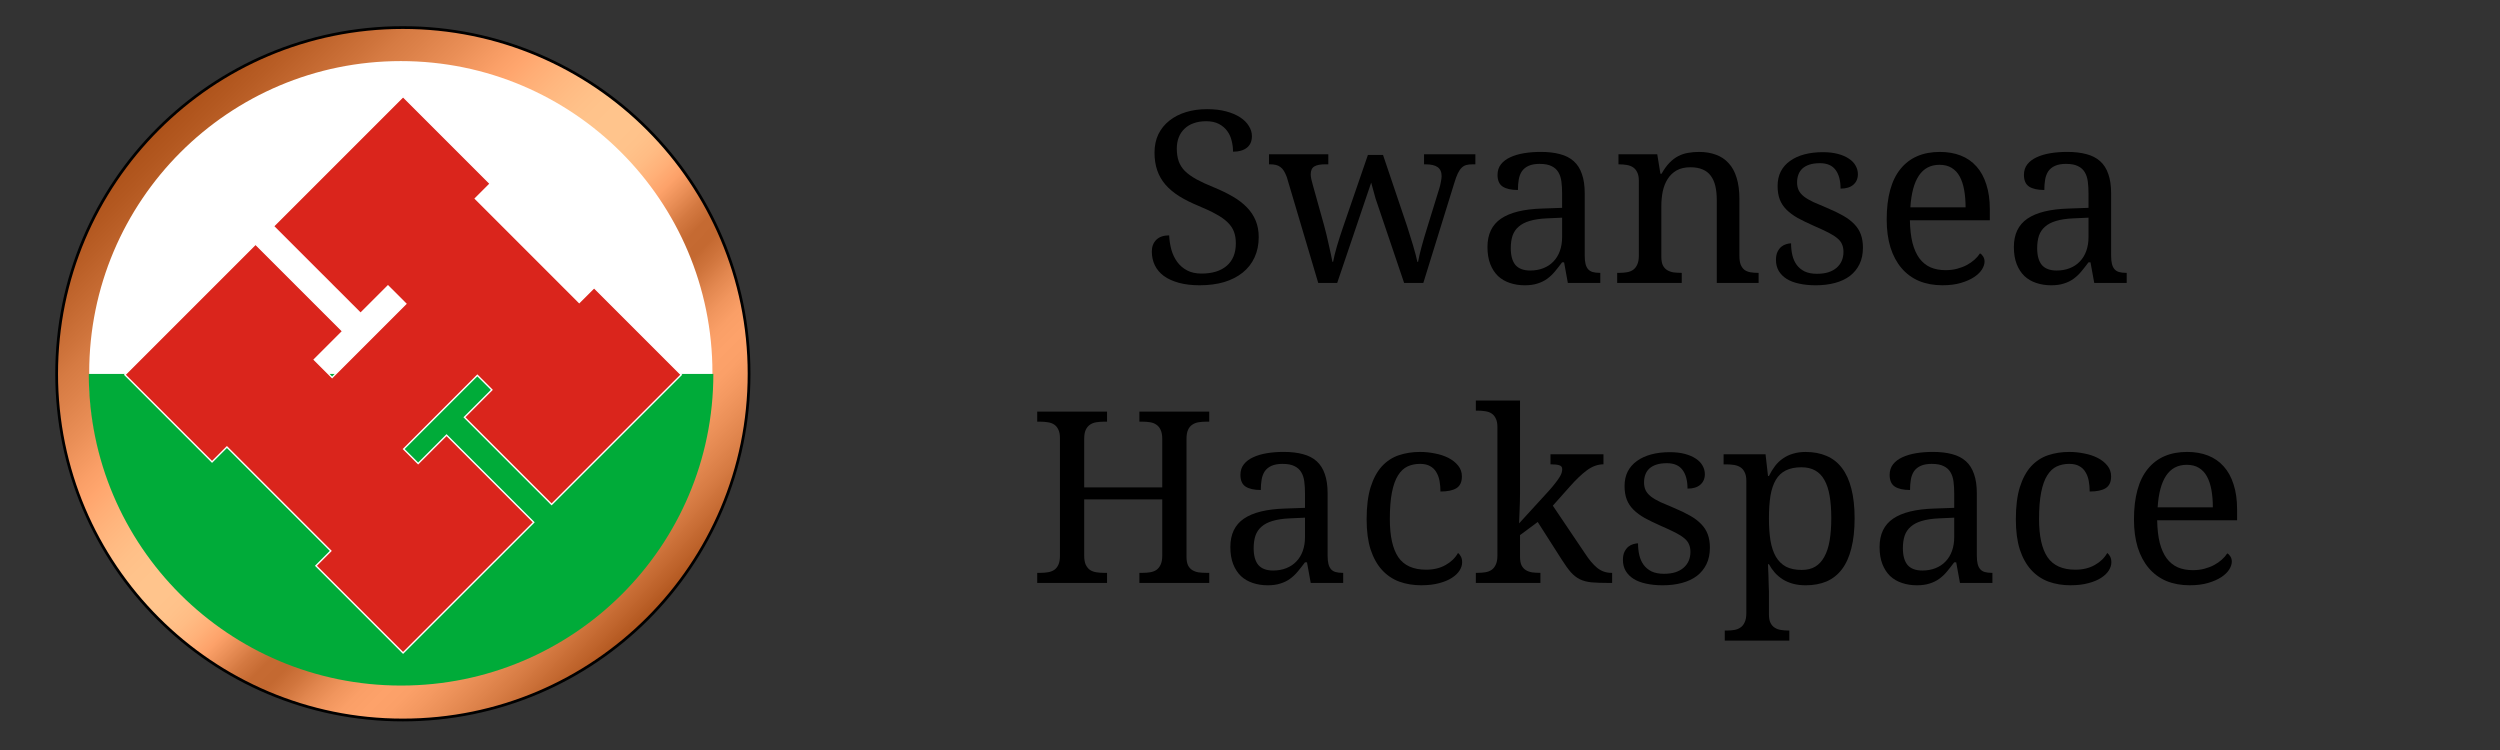 <?xml version="1.0" encoding="UTF-8" standalone="no"?>
<!--
  
  Copyright Tom Lloyd 2013
  
  This work is licensed under a Creative Commons Attribution-ShareAlike 3.0 Unported License.
  http://creativecommons.org/licenses/by-sa/3.0/deed.en_GB

-->

<svg
   xmlns:osb="http://www.openswatchbook.org/uri/2009/osb"
   xmlns:dc="http://purl.org/dc/elements/1.1/"
   xmlns:cc="http://creativecommons.org/ns#"
   xmlns:rdf="http://www.w3.org/1999/02/22-rdf-syntax-ns#"
   xmlns:svg="http://www.w3.org/2000/svg"
   xmlns="http://www.w3.org/2000/svg"
   xmlns:xlink="http://www.w3.org/1999/xlink"
   xmlns:sodipodi="http://sodipodi.sourceforge.net/DTD/sodipodi-0.dtd"
   xmlns:inkscape="http://www.inkscape.org/namespaces/inkscape"
   version="1.1"
   width="250"
   height="75"
   id="svg2"
   inkscape:version="0.48.4 r9939"
   sodipodi:docname="hackspace.svg"
   inkscape:export-filename="/home/justin/Desktop/Artwork/Hackspace/oldh-ddraig-tweak-big.png"
   inkscape:export-xdpi="139.73"
   inkscape:export-ydpi="139.73">
  <rect width="100%" height="100%" fill="#333333" stroke="none"/>
  <defs
     id="defs8">
    <linearGradient
       id="linearGradient5320"
       osb:paint="solid">
      <stop
         style="stop-color:#da251c;stop-opacity:1;"
         offset="0"
         id="stop5322" />
    </linearGradient>
    <linearGradient
       id="linearGradient3878">
      <stop
         style="stop-color:#b87333;stop-opacity:1;"
         offset="0"
         id="stop3880" />
      <stop
         id="stop5943"
         offset="0.5"
         style="stop-color:#c94c27;stop-opacity:0.498;" />
      <stop
         style="stop-color:#da251c;stop-opacity:0;"
         offset="1"
         id="stop3882" />
    </linearGradient>
    <linearGradient
       inkscape:collect="always"
       xlink:href="#linearGradient7825"
       id="linearGradient8399"
       x1="89.183"
       y1="617.594"
       x2="704.548"
       y2="617.594"
       gradientUnits="userSpaceOnUse" />
    <linearGradient
       id="linearGradient7825">
      <stop
         stop-color="#a49934"
         offset="0"
         id="stop7827" />
      <stop
         stop-color="#8c8125"
         offset="0.04"
         id="stop7829" />
      <stop
         stop-color="#7f751f"
         offset="0.08"
         id="stop7831" />
      <stop
         stop-color="#9e9131"
         offset="0.12"
         id="stop7833" />
      <stop
         stop-color="#b6a744"
         offset="0.16"
         id="stop7835" />
      <stop
         stop-color="#cbbb59"
         offset="0.2"
         id="stop7837" />
      <stop
         stop-color="#d9ca6c"
         offset="0.24"
         id="stop7839" />
      <stop
         stop-color="#dfcf75"
         offset="0.28"
         id="stop7841" />
      <stop
         stop-color="#d7c869"
         offset="0.32"
         id="stop7843" />
      <stop
         stop-color="#cebe5a"
         offset="0.36"
         id="stop7845" />
      <stop
         stop-color="#c4b550"
         offset="0.4"
         id="stop7847" />
      <stop
         stop-color="#bfb04a"
         offset="0.44"
         id="stop7849" />
      <stop
         stop-color="#c2b34d"
         offset="0.48"
         id="stop7851" />
      <stop
         stop-color="#ddce71"
         offset="0.52"
         id="stop7853" />
      <stop
         stop-color="#eddf90"
         offset="0.56"
         id="stop7855" />
      <stop
         stop-color="#f7edb2"
         offset="0.6"
         id="stop7857" />
      <stop
         stop-color="#fdf7cf"
         offset="0.64"
         id="stop7859" />
      <stop
         stop-color="#fefbde"
         offset="0.68"
         id="stop7861" />
      <stop
         stop-color="#fbf3c3"
         offset="0.72"
         id="stop7863" />
      <stop
         stop-color="#f1e59e"
         offset="0.76"
         id="stop7865" />
      <stop
         stop-color="#e1d179"
         offset="0.8"
         id="stop7867" />
      <stop
         stop-color="#d3c363"
         offset="0.84"
         id="stop7869" />
      <stop
         stop-color="#d3c464"
         offset="0.88"
         id="stop7871" />
      <stop
         stop-color="#d5c566"
         offset="0.92"
         id="stop7873" />
      <stop
         stop-color="#c8b856"
         offset="0.96"
         id="stop7875" />
      <stop
         stop-color="#b4a442"
         offset="1"
         id="stop7877" />
    </linearGradient>
    <linearGradient
       inkscape:collect="always"
       xlink:href="#linearGradient3140"
       id="linearGradient8507"
       x1="179.314"
       y1="348.386"
       x2="-43.173"
       y2="128.18"
       gradientUnits="userSpaceOnUse" />
    <linearGradient
       id="linearGradient15025">
      <stop
         id="stop15027"
         offset="0"
         stop-color="#7d5c3e" />
      <stop
         id="stop15029"
         offset="0.02"
         stop-color="#8a6848" />
      <stop
         id="stop15031"
         offset="0.04"
         stop-color="#977555" />
      <stop
         id="stop15033"
         offset="0.06"
         stop-color="#a58363" />
      <stop
         id="stop15035"
         offset="0.08"
         stop-color="#b29071" />
      <stop
         id="stop15037"
         offset="0.1"
         stop-color="#bd9d80" />
      <stop
         id="stop15039"
         offset="0.12"
         stop-color="#c6a98c" />
      <stop
         id="stop15041"
         offset="0.14"
         stop-color="#cfb39a" />
      <stop
         id="stop15043"
         offset="0.16"
         stop-color="#d6bca4" />
      <stop
         id="stop15045"
         offset="0.18"
         stop-color="#dbc3ad" />
      <stop
         id="stop15047"
         offset="0.2"
         stop-color="#dcc6b1" />
      <stop
         id="stop15049"
         offset="0.22"
         stop-color="#dac2ac" />
      <stop
         id="stop15051"
         offset="0.24"
         stop-color="#d3b9a0" />
      <stop
         id="stop15053"
         offset="0.26"
         stop-color="#c7aa8d" />
      <stop
         id="stop15055"
         offset="0.28"
         stop-color="#b9987b" />
      <stop
         id="stop15057"
         offset="0.3"
         stop-color="#ad8b6b" />
      <stop
         id="stop15059"
         offset="0.32"
         stop-color="#ae8c6c" />
      <stop
         id="stop15061"
         offset="0.34"
         stop-color="#bb9b7d" />
      <stop
         id="stop15063"
         offset="0.36"
         stop-color="#cdb197" />
      <stop
         id="stop15065"
         offset="0.38"
         stop-color="#dcc6b0" />
      <stop
         id="stop15067"
         offset="0.4"
         stop-color="#e8d6c6" />
      <stop
         id="stop15069"
         offset="0.42"
         stop-color="#efe1d5" />
      <stop
         id="stop15071"
         offset="0.44"
         stop-color="#f2e8de" />
      <stop
         id="stop15073"
         offset="0.46"
         stop-color="#f3eae2" />
      <stop
         id="stop15075"
         offset="0.48"
         stop-color="#f3eae2" />
      <stop
         id="stop15077"
         offset="0.5"
         stop-color="#f3e9e0" />
      <stop
         id="stop15079"
         offset="0.52"
         stop-color="#f1e6da" />
      <stop
         id="stop15081"
         offset="0.54"
         stop-color="#eee0d3" />
      <stop
         id="stop15083"
         offset="0.56"
         stop-color="#eadacb" />
      <stop
         id="stop15085"
         offset="0.58"
         stop-color="#e6d3c1" />
      <stop
         id="stop15087"
         offset="0.6"
         stop-color="#e0cab7" />
      <stop
         id="stop15089"
         offset="0.62"
         stop-color="#dac3ac" />
      <stop
         id="stop15091"
         offset="0.64"
         stop-color="#d4baa2" />
      <stop
         id="stop15093"
         offset="0.66"
         stop-color="#ceb298" />
      <stop
         id="stop15095"
         offset="0.68"
         stop-color="#c8aa8f" />
      <stop
         id="stop15097"
         offset="0.7"
         stop-color="#c3a487" />
      <stop
         id="stop15099"
         offset="0.72"
         stop-color="#bd9d7f" />
      <stop
         id="stop15101"
         offset="0.74"
         stop-color="#b69577" />
      <stop
         id="stop15103"
         offset="0.76"
         stop-color="#b08e6f" />
      <stop
         id="stop15105"
         offset="0.78"
         stop-color="#a98767" />
      <stop
         id="stop15107"
         offset="0.8"
         stop-color="#a28060" />
      <stop
         id="stop15109"
         offset="0.82"
         stop-color="#9c7a5a" />
      <stop
         id="stop15111"
         offset="0.84"
         stop-color="#977555" />
      <stop
         id="stop15113"
         offset="0.86"
         stop-color="#916f4f" />
      <stop
         id="stop15115"
         offset="0.88"
         stop-color="#8b6949" />
      <stop
         id="stop15117"
         offset="0.9"
         stop-color="#846344" />
      <stop
         id="stop15119"
         offset="0.92"
         stop-color="#7d5c3e" />
      <stop
         id="stop15121"
         offset="0.94"
         stop-color="#765639" />
      <stop
         id="stop15123"
         offset="0.96"
         stop-color="#6f5034" />
      <stop
         id="stop15125"
         offset="0.98"
         stop-color="#684b2f" />
      <stop
         id="stop15127"
         offset="1"
         stop-color="#64472c" />
    </linearGradient>
    <linearGradient
       id="linearGradient3140">
      <stop
         id="stop3142"
         offset="0"
         stop-color="#953a02" />
      <stop
         id="stop3144"
         offset="0.02"
         stop-color="#a1460e" />
      <stop
         id="stop3146"
         offset="0.04"
         stop-color="#ae531b" />
      <stop
         id="stop3148"
         offset="0.06"
         stop-color="#bc6129" />
      <stop
         id="stop3150"
         offset="0.08"
         stop-color="#c96e36" />
      <stop
         id="stop3152"
         offset="0.1"
         stop-color="#d67b43" />
      <stop
         id="stop3154"
         offset="0.12"
         stop-color="#e1864e" />
      <stop
         id="stop3156"
         offset="0.14"
         stop-color="#eb9058" />
      <stop
         id="stop3158"
         offset="0.16"
         stop-color="#f49961" />
      <stop
         id="stop3160"
         offset="0.18"
         stop-color="#fba068" />
      <stop
         id="stop3162"
         offset="0.2"
         stop-color="#fda26a" />
      <stop
         id="stop3164"
         offset="0.22"
         stop-color="#fa9f67" />
      <stop
         id="stop3166"
         offset="0.24"
         stop-color="#f0955d" />
      <stop
         id="stop3168"
         offset="0.26"
         stop-color="#e2874f" />
      <stop
         id="stop3170"
         offset="0.28"
         stop-color="#d1763e" />
      <stop
         id="stop3172"
         offset="0.3"
         stop-color="#c46931" />
      <stop
         id="stop3174"
         offset="0.32"
         stop-color="#c56a32" />
      <stop
         id="stop3176"
         offset="0.34"
         stop-color="#d47941" />
      <stop
         id="stop3178"
         offset="0.36"
         stop-color="#e98e56" />
      <stop
         id="stop3180"
         offset="0.38"
         stop-color="#fda26a" />
      <stop
         id="stop3182"
         offset="0.4"
         stop-color="#ffb179" />
      <stop
         id="stop3184"
         offset="0.42"
         stop-color="#ffbc84" />
      <stop
         id="stop3186"
         offset="0.44"
         stop-color="#ffc28a" />
      <stop
         id="stop3188"
         offset="0.46"
         stop-color="#ffc48c" />
      <stop
         id="stop3190"
         offset="0.48"
         stop-color="#ffc48c" />
      <stop
         id="stop3192"
         offset="0.5"
         stop-color="#ffc38b" />
      <stop
         id="stop3194"
         offset="0.52"
         stop-color="#ffc088" />
      <stop
         id="stop3196"
         offset="0.54"
         stop-color="#ffbb83" />
      <stop
         id="stop3198"
         offset="0.56"
         stop-color="#ffb57d" />
      <stop
         id="stop3200"
         offset="0.58"
         stop-color="#ffae76" />
      <stop
         id="stop3202"
         offset="0.6"
         stop-color="#ffa66e" />
      <stop
         id="stop3204"
         offset="0.62"
         stop-color="#fa9f67" />
      <stop
         id="stop3206"
         offset="0.64"
         stop-color="#f2975f" />
      <stop
         id="stop3208"
         offset="0.66"
         stop-color="#ea8f57" />
      <stop
         id="stop3210"
         offset="0.68"
         stop-color="#e38850" />
      <stop
         id="stop3212"
         offset="0.7"
         stop-color="#dc8149" />
      <stop
         id="stop3214"
         offset="0.72"
         stop-color="#d67b43" />
      <stop
         id="stop3216"
         offset="0.74"
         stop-color="#ce733b" />
      <stop
         id="stop3218"
         offset="0.76"
         stop-color="#c76c34" />
      <stop
         id="stop3220"
         offset="0.78"
         stop-color="#c0652d" />
      <stop
         id="stop3222"
         offset="0.8"
         stop-color="#b95e26" />
      <stop
         id="stop3224"
         offset="0.82"
         stop-color="#b35820" />
      <stop
         id="stop3226"
         offset="0.84"
         stop-color="#ae531b" />
      <stop
         id="stop3228"
         offset="0.86"
         stop-color="#a84d15" />
      <stop
         id="stop3230"
         offset="0.88"
         stop-color="#a2470f" />
      <stop
         id="stop3232"
         offset="0.9"
         stop-color="#9c4109" />
      <stop
         id="stop3234"
         offset="0.92"
         stop-color="#953a02" />
      <stop
         id="stop3236"
         offset="0.94"
         stop-color="#8f3400" />
      <stop
         id="stop3238"
         offset="0.96"
         stop-color="#892e00" />
      <stop
         id="stop3240"
         offset="0.98"
         stop-color="#832800" />
      <stop
         id="stop3242"
         offset="1"
         stop-color="#7f2400" />
    </linearGradient>
    <linearGradient
       inkscape:collect="always"
       xlink:href="#linearGradient3140"
       id="linearGradient3136"
       gradientUnits="userSpaceOnUse"
       x1="179.314"
       y1="348.386"
       x2="-43.173"
       y2="128.18" />
  </defs>
  <sodipodi:namedview
     pagecolor="#ffffff"
     bordercolor="#666666"
     borderopacity="1"
     objecttolerance="10"
     gridtolerance="10"
     guidetolerance="10"
     inkscape:pageopacity="0"
     inkscape:pageshadow="2"
     inkscape:window-width="1855"
     inkscape:window-height="1176"
     id="namedview6"
     showgrid="false"
     inkscape:zoom="3.1466665"
     inkscape:cx="234.48093"
     inkscape:cy="-14.803429"
     inkscape:window-x="65"
     inkscape:window-y="24"
     inkscape:window-maximized="1"
     inkscape:current-layer="svg2"
     fit-margin-top="10"
     fit-margin-left="10"
     fit-margin-right="10"
     fit-margin-bottom="10" />
  <g
     id="g3128"
     transform="matrix(1.069,0,0,1.069,-4.223,-3.067)">
    <path
       inkscape:export-ydpi="11.18"
       inkscape:export-xdpi="11.18"
       inkscape:export-filename="/home/justin/Desktop/Artwork/Hackspace/newh-ddraig-tweak-small.png"
       transform="matrix(0.258,0,0,0.258,21.056,-27.021)"
       d="m 205.297,251.377 c 0,69.328 -56.202,125.53 -125.53,125.53 -69.328,0 -125.53,-56.202 -125.53,-125.53 0,-69.328 56.202,-125.53 125.53,-125.53 69.328,0 125.53,56.202 125.53,125.53 z"
       sodipodi:ry="125.52966"
       sodipodi:rx="125.52966"
       sodipodi:cy="251.37712"
       sodipodi:cx="79.766953"
       id="path3757-8-5"
       style="fill:url(#linearGradient3136);fill-opacity:1;stroke:#000000;stroke-opacity:1"
       sodipodi:type="arc" />
    <g
       transform="matrix(0.126,0,0,0.126,-24.825,-9.085)"
       id="g5211">
      <path
         sodipodi:type="arc"
         style="fill:#ffffff;fill-opacity:1;stroke:none"
         id="path3757-8"
         sodipodi:cx="79.766953"
         sodipodi:cy="251.37712"
         sodipodi:rx="125.52966"
         sodipodi:ry="125.52966"
         d="m 205.297,251.377 c 0,69.328 -56.202,125.53 -125.53,125.53 -69.328,0 -125.53,-56.202 -125.53,-125.53 0,-69.328 56.202,-125.53 125.53,-125.53 69.328,0 125.53,56.202 125.53,125.53 z"
         transform="matrix(1.843,0,0,1.843,378.937,-91.711)" />
      <path
         sodipodi:type="arc"
         style="fill:#00ab39;fill-opacity:1;fill-rule:nonzero;stroke:none"
         id="path3757"
         sodipodi:cx="79.766953"
         sodipodi:cy="251.37712"
         sodipodi:rx="125.52966"
         sodipodi:ry="125.52966"
         d="m 205.297,251.377 c 0,69.328 -56.202,125.53 -125.53,125.53 -69.328,0 -125.53,-56.202 -125.53,-125.53 0,0 0,0 0,0 l 125.53,0 z"
         transform="matrix(1.847,0,0,1.843,378.804,-90.79)"
         sodipodi:start="0"
         sodipodi:end="3.1415927" />
    </g>
    <g
       style="fill:#da251c;fill-opacity:1;stroke:#ffffff;stroke-width:0.211;stroke-miterlimit:4;stroke-opacity:1;stroke-dasharray:none"
       id="g4469"
       transform="matrix(0.627,0,0,0.627,5.917,2.186)">
      <path
         id="path4471"
         d="M 57,98.501 43.999,85.5 46.217,83.282 30.717,67.781 28.499,70 15.498,57 34.987,37.51 l 13.002,13 -4.234,4.235 2.66,2.661 10.992,-10.993 -2.66,-2.66 -4.089,4.089 L 37.656,34.841 57,15.497 70.001,28.498 67.784,30.716 83.282,46.216 85.501,43.998 98.503,57 79.159,76.343 66.157,63.342 70.246,59.253 68.083,57.09 57.091,68.083 59.253,70.245 63.487,66.011 76.49,79.014 57,98.501 z"
         inkscape:connector-curvature="0"
         style="fill:#da251c;fill-opacity:1;stroke:#ffffff;stroke-width:0.211;stroke-miterlimit:4;stroke-opacity:1;stroke-dasharray:none" />
    </g>
  </g>
  <g
     style="font-size:40px;font-style:normal;font-variant:normal;font-weight:normal;font-stretch:normal;line-height:125%;letter-spacing:0px;word-spacing:0px;fill:#000000;fill-opacity:1;stroke:none;font-family:Noto Serif;-inkscape-font-specification:Noto Serif"
     id="text3428">
    <path
       d="m 119.963,28.528 c -0.781,0 -1.473,-0.082 -2.074,-0.246 -0.594,-0.164 -1.094,-0.391 -1.5,-0.68 -0.398,-0.297 -0.699,-0.652 -0.902,-1.066 -0.203,-0.422 -0.305,-0.883 -0.305,-1.383 -10e-6,-0.484 0.148,-0.875 0.445,-1.172 0.305,-0.297 0.734,-0.445 1.289,-0.445 0.023,0.5 0.098,0.98 0.223,1.441 0.133,0.461 0.328,0.867 0.586,1.219 0.258,0.352 0.586,0.633 0.984,0.844 0.398,0.211 0.879,0.316 1.441,0.316 1.078,1e-6 1.918,-0.258 2.52,-0.773 0.609,-0.523 0.914,-1.273 0.914,-2.25 -1e-5,-0.437 -0.062,-0.824 -0.188,-1.16 -0.125,-0.336 -0.332,-0.645 -0.621,-0.926 -0.289,-0.289 -0.672,-0.562 -1.148,-0.82 -0.469,-0.266 -1.055,-0.543 -1.758,-0.832 -0.742,-0.305 -1.391,-0.629 -1.945,-0.973 -0.555,-0.352 -1.016,-0.738 -1.383,-1.16 -0.367,-0.43 -0.641,-0.906 -0.82,-1.43 -0.18,-0.523 -0.27,-1.113 -0.27,-1.77 0,-0.687 0.129,-1.301 0.387,-1.84 0.266,-0.539 0.633,-0.992 1.102,-1.359 0.469,-0.375 1.023,-0.66 1.664,-0.855 0.641,-0.195 1.34,-0.293 2.098,-0.293 0.719,1.7e-5 1.355,0.074 1.91,0.223 0.555,0.148 1.023,0.348 1.406,0.598 0.383,0.25 0.672,0.539 0.867,0.867 0.203,0.32 0.305,0.656 0.305,1.008 -1e-5,0.516 -0.172,0.906 -0.516,1.172 -0.336,0.258 -0.793,0.387 -1.371,0.387 -1e-5,-0.375 -0.047,-0.742 -0.141,-1.102 -0.086,-0.367 -0.234,-0.691 -0.445,-0.973 -0.211,-0.289 -0.488,-0.523 -0.832,-0.703 -0.344,-0.18 -0.77,-0.27 -1.277,-0.27 -0.461,1.6e-5 -0.875,0.066 -1.242,0.199 -0.359,0.125 -0.664,0.309 -0.914,0.551 -0.25,0.234 -0.441,0.52 -0.574,0.855 -0.133,0.336 -0.199,0.711 -0.199,1.125 0,0.477 0.062,0.898 0.188,1.266 0.125,0.359 0.332,0.688 0.621,0.984 0.297,0.289 0.684,0.566 1.16,0.832 0.477,0.258 1.062,0.527 1.758,0.809 0.703,0.289 1.328,0.594 1.875,0.914 0.555,0.32 1.023,0.68 1.406,1.078 0.383,0.391 0.676,0.832 0.879,1.324 0.203,0.484 0.305,1.035 0.305,1.652 -2e-5,0.758 -0.141,1.438 -0.422,2.039 -0.273,0.594 -0.668,1.098 -1.184,1.512 -0.516,0.414 -1.137,0.73 -1.863,0.949 -0.727,0.211 -1.539,0.316 -2.438,0.316"
       style="font-size:24px;text-align:center;text-anchor:middle;-inkscape-font-specification:Noto Serif"
       id="path3174" />
    <path
       d="m 138.303,15.497 2.402,7.113 c 0.094,0.289 0.191,0.602 0.293,0.938 0.109,0.328 0.211,0.656 0.305,0.984 0.094,0.32 0.18,0.625 0.258,0.914 0.078,0.289 0.137,0.535 0.176,0.738 l 0.07,0 c 0.07,-0.398 0.184,-0.887 0.34,-1.465 0.156,-0.586 0.355,-1.266 0.598,-2.039 l 1.195,-3.867 c 0.062,-0.203 0.113,-0.418 0.152,-0.645 0.047,-0.234 0.07,-0.418 0.07,-0.551 -1e-5,-0.414 -0.133,-0.715 -0.398,-0.902 -0.258,-0.187 -0.656,-0.281 -1.195,-0.281 l -0.164,0 0,-1.008 5.133,0 0,1.008 -0.305,0 c -0.234,1.2e-5 -0.438,0.023 -0.609,0.07 -0.172,0.047 -0.328,0.141 -0.469,0.281 -0.133,0.133 -0.258,0.32 -0.375,0.562 -0.117,0.242 -0.234,0.563 -0.352,0.961 l -3.094,9.984 -1.922,0 -2.859,-8.449 -0.434,-1.582 -3.398,10.031 -1.898,0 -3.141,-10.582 c -0.094,-0.25 -0.191,-0.457 -0.293,-0.621 -0.102,-0.164 -0.219,-0.293 -0.352,-0.387 -0.133,-0.102 -0.285,-0.172 -0.457,-0.211 -0.172,-0.039 -0.375,-0.059 -0.609,-0.059 l -0.07,0 0,-1.008 5.93,0 0,1.008 -0.316,0 c -0.477,1.2e-5 -0.836,0.07 -1.078,0.211 -0.242,0.141 -0.363,0.406 -0.363,0.797 0,0.133 0.019,0.293 0.059,0.48 0.047,0.188 0.094,0.371 0.141,0.551 l 1.125,4.031 c 0.078,0.289 0.16,0.605 0.246,0.949 0.086,0.344 0.164,0.688 0.234,1.031 0.078,0.336 0.148,0.652 0.211,0.949 0.062,0.297 0.113,0.547 0.152,0.75 l 0.07,0 c 0.039,-0.203 0.09,-0.437 0.152,-0.703 0.07,-0.273 0.148,-0.562 0.234,-0.867 0.094,-0.312 0.191,-0.629 0.293,-0.949 0.102,-0.32 0.203,-0.625 0.305,-0.914 l 2.496,-7.254 1.512,0"
       style="font-size:24px;text-align:center;text-anchor:middle;-inkscape-font-specification:Noto Serif"
       id="path3176" />
    <path
       d="m 151.077,24.813 c -1e-5,0.75 0.156,1.313 0.469,1.688 0.32,0.367 0.812,0.551 1.477,0.551 0.484,1e-6 0.922,-0.078 1.312,-0.234 0.398,-0.156 0.734,-0.379 1.008,-0.668 0.281,-0.289 0.496,-0.641 0.645,-1.055 0.148,-0.414 0.223,-0.875 0.223,-1.383 l 0,-1.945 -1.535,0.07 c -0.68,0.031 -1.25,0.117 -1.711,0.258 -0.453,0.133 -0.82,0.324 -1.102,0.574 -0.281,0.242 -0.484,0.543 -0.609,0.902 -0.117,0.359 -0.176,0.773 -0.176,1.242 m 2.906,-8.426 c -0.461,1.2e-5 -0.836,0.066 -1.125,0.199 -0.281,0.125 -0.504,0.305 -0.668,0.539 -0.156,0.234 -0.262,0.512 -0.316,0.832 -0.055,0.32 -0.082,0.668 -0.082,1.043 -0.664,10e-6 -1.172,-0.113 -1.523,-0.34 -0.344,-0.227 -0.516,-0.617 -0.516,-1.172 0,-0.414 0.113,-0.766 0.34,-1.055 0.227,-0.289 0.535,-0.523 0.926,-0.703 0.398,-0.187 0.859,-0.324 1.383,-0.41 0.523,-0.086 1.082,-0.129 1.676,-0.129 0.734,1.3e-5 1.375,0.074 1.922,0.223 0.547,0.141 1.004,0.375 1.371,0.703 0.367,0.328 0.641,0.758 0.82,1.289 0.187,0.523 0.281,1.168 0.281,1.934 l 0,6.223 c -1e-5,0.336 0.027,0.613 0.082,0.832 0.055,0.219 0.141,0.395 0.258,0.527 0.117,0.133 0.27,0.227 0.457,0.281 0.195,0.055 0.426,0.082 0.691,0.082 l 0.07,0 0,1.008 -3.246,0 -0.375,-2.062 -0.199,0 c -0.25,0.336 -0.492,0.645 -0.727,0.926 -0.234,0.281 -0.492,0.523 -0.773,0.727 -0.281,0.203 -0.602,0.359 -0.961,0.469 -0.352,0.117 -0.777,0.176 -1.277,0.176 -0.531,0 -1.027,-0.078 -1.488,-0.234 -0.453,-0.148 -0.848,-0.379 -1.184,-0.691 -0.328,-0.32 -0.586,-0.719 -0.773,-1.195 -0.188,-0.484 -0.281,-1.055 -0.281,-1.711 -1e-5,-1.273 0.453,-2.219 1.359,-2.836 0.906,-0.617 2.277,-0.953 4.113,-1.008 l 1.992,-0.07 0,-1.441 c -10e-6,-0.43 -0.023,-0.824 -0.07,-1.184 -0.047,-0.367 -0.148,-0.68 -0.305,-0.938 -0.156,-0.266 -0.383,-0.469 -0.68,-0.609 -0.289,-0.148 -0.68,-0.223 -1.172,-0.223"
       style="font-size:24px;text-align:center;text-anchor:middle;-inkscape-font-specification:Noto Serif"
       id="path3178" />
    <path
       d="m 168.174,27.286 0,1.008 -6.457,0 0,-1.008 0.199,0 c 0.273,1e-6 0.527,-0.02 0.762,-0.059 0.242,-0.039 0.449,-0.117 0.621,-0.234 0.18,-0.125 0.32,-0.301 0.422,-0.527 0.109,-0.227 0.164,-0.527 0.164,-0.902 l 0,-7.488 c 0,-0.352 -0.055,-0.633 -0.164,-0.844 -0.102,-0.219 -0.242,-0.387 -0.422,-0.504 -0.18,-0.117 -0.391,-0.195 -0.633,-0.234 -0.234,-0.039 -0.484,-0.059 -0.75,-0.059 l -0.07,0 0,-1.008 3.879,0 0.316,1.945 0.117,0 c 0.25,-0.445 0.512,-0.809 0.785,-1.09 0.281,-0.289 0.574,-0.512 0.879,-0.668 0.312,-0.164 0.641,-0.273 0.984,-0.328 0.352,-0.062 0.719,-0.094 1.102,-0.094 0.633,1.3e-5 1.195,0.094 1.688,0.281 0.5,0.18 0.922,0.461 1.266,0.844 0.352,0.375 0.617,0.859 0.797,1.453 0.187,0.594 0.281,1.301 0.281,2.121 l 0,5.672 c -1e-5,0.375 0.043,0.676 0.129,0.902 0.094,0.227 0.223,0.402 0.387,0.527 0.164,0.117 0.359,0.195 0.586,0.234 0.227,0.039 0.473,0.059 0.738,0.059 l 0.082,0 0,1.008 -4.184,0 0,-8.285 c -10e-6,-0.523 -0.047,-0.988 -0.141,-1.395 -0.094,-0.406 -0.246,-0.75 -0.457,-1.031 -0.203,-0.281 -0.473,-0.492 -0.809,-0.633 -0.336,-0.148 -0.746,-0.223 -1.23,-0.223 -0.547,1.2e-5 -1.008,0.105 -1.383,0.316 -0.367,0.211 -0.664,0.496 -0.891,0.855 -0.227,0.359 -0.391,0.773 -0.492,1.242 -0.094,0.469 -0.141,0.961 -0.141,1.477 l 0,5.062 c 0,0.352 0.051,0.637 0.152,0.855 0.109,0.211 0.254,0.371 0.434,0.48 0.18,0.109 0.387,0.184 0.621,0.223 0.242,0.031 0.496,0.047 0.762,0.047 l 0.07,0"
       style="font-size:24px;text-align:center;text-anchor:middle;-inkscape-font-specification:Noto Serif"
       id="path3180" />
    <path
       d="m 181.557,28.528 c -0.602,0 -1.148,-0.055 -1.641,-0.164 -0.484,-0.102 -0.898,-0.258 -1.242,-0.469 -0.344,-0.219 -0.609,-0.484 -0.797,-0.797 -0.188,-0.32 -0.281,-0.691 -0.281,-1.113 0,-0.32 0.051,-0.586 0.152,-0.797 0.109,-0.219 0.238,-0.391 0.387,-0.516 0.156,-0.125 0.32,-0.211 0.492,-0.258 0.18,-0.055 0.34,-0.082 0.48,-0.082 -1e-5,0.422 0.043,0.816 0.129,1.184 0.086,0.367 0.23,0.691 0.434,0.973 0.203,0.273 0.469,0.492 0.797,0.656 0.336,0.156 0.746,0.234 1.23,0.234 0.43,1e-6 0.809,-0.051 1.137,-0.152 0.328,-0.109 0.602,-0.258 0.82,-0.445 0.227,-0.195 0.398,-0.426 0.516,-0.691 0.117,-0.273 0.176,-0.57 0.176,-0.891 -1e-5,-0.297 -0.047,-0.551 -0.141,-0.762 -0.086,-0.219 -0.242,-0.422 -0.469,-0.609 -0.219,-0.187 -0.52,-0.379 -0.902,-0.574 -0.383,-0.195 -0.863,-0.418 -1.441,-0.668 -0.617,-0.273 -1.156,-0.535 -1.617,-0.785 -0.453,-0.258 -0.828,-0.535 -1.125,-0.832 -0.297,-0.297 -0.52,-0.633 -0.668,-1.008 -0.148,-0.383 -0.223,-0.836 -0.223,-1.359 0,-0.547 0.105,-1.031 0.316,-1.453 0.219,-0.422 0.527,-0.773 0.926,-1.055 0.398,-0.289 0.875,-0.508 1.43,-0.656 0.555,-0.148 1.172,-0.223 1.852,-0.223 0.57,1.3e-5 1.074,0.059 1.512,0.176 0.437,0.117 0.805,0.277 1.102,0.48 0.297,0.195 0.52,0.43 0.668,0.703 0.148,0.266 0.223,0.547 0.223,0.844 0,0.438 -0.152,0.789 -0.457,1.055 -0.297,0.258 -0.723,0.387 -1.277,0.387 -10e-6,-0.805 -0.168,-1.43 -0.504,-1.875 -0.328,-0.445 -0.848,-0.668 -1.559,-0.668 -0.406,1.2e-5 -0.754,0.047 -1.043,0.141 -0.289,0.094 -0.527,0.227 -0.715,0.398 -0.18,0.172 -0.313,0.375 -0.398,0.609 -0.086,0.234 -0.129,0.492 -0.129,0.773 0,0.305 0.055,0.57 0.164,0.797 0.109,0.219 0.281,0.422 0.516,0.609 0.242,0.188 0.551,0.371 0.926,0.551 0.383,0.172 0.84,0.367 1.371,0.586 0.633,0.266 1.176,0.527 1.629,0.785 0.453,0.258 0.824,0.539 1.113,0.844 0.297,0.305 0.516,0.648 0.656,1.031 0.141,0.383 0.211,0.824 0.211,1.324 -1e-5,0.625 -0.113,1.172 -0.34,1.641 -0.227,0.469 -0.547,0.863 -0.961,1.184 -0.414,0.313 -0.914,0.547 -1.5,0.703 -0.578,0.156 -1.223,0.234 -1.934,0.234"
       style="font-size:24px;text-align:center;text-anchor:middle;-inkscape-font-specification:Noto Serif"
       id="path3182" />
    <path
       d="m 193.944,16.481 c -0.891,1.2e-5 -1.578,0.363 -2.062,1.09 -0.477,0.719 -0.758,1.773 -0.844,3.164 l 5.52,0 c -1e-5,-0.633 -0.047,-1.211 -0.141,-1.734 -0.094,-0.523 -0.242,-0.973 -0.445,-1.348 -0.203,-0.375 -0.473,-0.664 -0.809,-0.867 -0.328,-0.203 -0.734,-0.305 -1.219,-0.305 m 0.293,12.047 c -0.867,0 -1.648,-0.145 -2.344,-0.434 -0.688,-0.297 -1.27,-0.727 -1.746,-1.289 -0.477,-0.562 -0.844,-1.25 -1.102,-2.062 -0.25,-0.82 -0.375,-1.75 -0.375,-2.789 0,-2.242 0.461,-3.93 1.383,-5.062 0.922,-1.133 2.234,-1.699 3.938,-1.699 0.773,1.3e-5 1.469,0.121 2.086,0.363 0.617,0.242 1.141,0.605 1.57,1.09 0.43,0.477 0.758,1.074 0.984,1.793 0.234,0.711 0.352,1.539 0.352,2.484 l 0,1.102 -7.992,0 c 0.016,0.875 0.102,1.629 0.258,2.262 0.164,0.625 0.395,1.141 0.691,1.547 0.305,0.406 0.676,0.707 1.113,0.902 0.437,0.188 0.941,0.281 1.512,0.281 0.414,2e-6 0.797,-0.047 1.148,-0.141 0.359,-0.094 0.684,-0.219 0.973,-0.375 0.289,-0.156 0.543,-0.332 0.762,-0.527 0.227,-0.203 0.41,-0.414 0.551,-0.633 0.109,0.047 0.211,0.145 0.305,0.293 0.102,0.148 0.152,0.324 0.152,0.527 -1e-5,0.242 -0.086,0.504 -0.258,0.785 -0.172,0.273 -0.434,0.527 -0.785,0.762 -0.352,0.234 -0.793,0.43 -1.324,0.586 -0.523,0.156 -1.141,0.234 -1.852,0.234"
       style="font-size:24px;text-align:center;text-anchor:middle;-inkscape-font-specification:Noto Serif"
       id="path3184" />
    <path
       d="m 203.717,24.813 c 0,0.75 0.156,1.313 0.469,1.688 0.32,0.367 0.812,0.551 1.477,0.551 0.484,1e-6 0.922,-0.078 1.312,-0.234 0.398,-0.156 0.734,-0.379 1.008,-0.668 0.281,-0.289 0.496,-0.641 0.645,-1.055 0.148,-0.414 0.223,-0.875 0.223,-1.383 l 0,-1.945 -1.535,0.07 c -0.68,0.031 -1.25,0.117 -1.711,0.258 -0.453,0.133 -0.82,0.324 -1.102,0.574 -0.281,0.242 -0.484,0.543 -0.609,0.902 -0.117,0.359 -0.176,0.773 -0.176,1.242 m 2.906,-8.426 c -0.461,1.2e-5 -0.836,0.066 -1.125,0.199 -0.281,0.125 -0.504,0.305 -0.668,0.539 -0.156,0.234 -0.262,0.512 -0.316,0.832 -0.055,0.32 -0.082,0.668 -0.082,1.043 -0.664,10e-6 -1.172,-0.113 -1.523,-0.34 -0.344,-0.227 -0.516,-0.617 -0.516,-1.172 0,-0.414 0.113,-0.766 0.34,-1.055 0.227,-0.289 0.535,-0.523 0.926,-0.703 0.398,-0.187 0.859,-0.324 1.383,-0.41 0.523,-0.086 1.082,-0.129 1.676,-0.129 0.734,1.3e-5 1.375,0.074 1.922,0.223 0.547,0.141 1.004,0.375 1.371,0.703 0.367,0.328 0.641,0.758 0.82,1.289 0.187,0.523 0.281,1.168 0.281,1.934 l 0,6.223 c -1e-5,0.336 0.027,0.613 0.082,0.832 0.055,0.219 0.141,0.395 0.258,0.527 0.117,0.133 0.27,0.227 0.457,0.281 0.195,0.055 0.426,0.082 0.691,0.082 l 0.07,0 0,1.008 -3.246,0 -0.375,-2.062 -0.199,0 c -0.25,0.336 -0.492,0.645 -0.727,0.926 -0.234,0.281 -0.492,0.523 -0.773,0.727 -0.281,0.203 -0.602,0.359 -0.961,0.469 -0.352,0.117 -0.777,0.176 -1.277,0.176 -0.531,0 -1.027,-0.078 -1.488,-0.234 -0.453,-0.148 -0.848,-0.379 -1.184,-0.691 -0.328,-0.32 -0.586,-0.719 -0.773,-1.195 -0.188,-0.484 -0.281,-1.055 -0.281,-1.711 0,-1.273 0.453,-2.219 1.359,-2.836 0.906,-0.617 2.277,-0.953 4.113,-1.008 l 1.992,-0.07 0,-1.441 c 0,-0.43 -0.023,-0.824 -0.07,-1.184 -0.047,-0.367 -0.148,-0.68 -0.305,-0.938 -0.156,-0.266 -0.383,-0.469 -0.68,-0.609 -0.289,-0.148 -0.68,-0.223 -1.172,-0.223"
       style="font-size:24px;text-align:center;text-anchor:middle;-inkscape-font-specification:Noto Serif"
       id="path3186" />
    <path
       d="m 113.94,58.293 0,-1.008 0.316,0 c 0.273,10e-7 0.527,-0.02 0.762,-0.059 0.242,-0.039 0.449,-0.117 0.621,-0.234 0.18,-0.125 0.32,-0.301 0.422,-0.527 0.109,-0.227 0.164,-0.527 0.164,-0.902 l 0,-5.625 -7.805,0 0,5.625 c -1e-5,0.375 0.051,0.676 0.152,0.902 0.109,0.227 0.25,0.402 0.422,0.527 0.18,0.117 0.391,0.195 0.633,0.234 0.242,0.039 0.496,0.059 0.762,0.059 l 0.316,0 0,1.008 -6.984,0 0,-1.008 0.305,0 c 0.273,10e-7 0.527,-0.02 0.762,-0.059 0.242,-0.039 0.453,-0.117 0.633,-0.234 0.18,-0.125 0.32,-0.301 0.422,-0.527 0.102,-0.227 0.152,-0.527 0.152,-0.902 l 0,-11.766 c -10e-6,-0.352 -0.055,-0.633 -0.164,-0.844 -0.102,-0.219 -0.242,-0.387 -0.422,-0.504 -0.18,-0.117 -0.391,-0.191 -0.633,-0.223 -0.234,-0.039 -0.484,-0.059 -0.75,-0.059 l -0.305,0 0,-1.008 6.984,0 0,1.008 -0.316,0 c -0.266,1.6e-5 -0.52,0.02 -0.762,0.059 -0.242,0.039 -0.453,0.121 -0.633,0.246 -0.172,0.117 -0.313,0.289 -0.422,0.516 -0.102,0.227 -0.152,0.527 -0.152,0.902 l 0,4.852 7.805,0 0,-4.852 c -1e-5,-0.375 -0.055,-0.676 -0.164,-0.902 -0.102,-0.227 -0.242,-0.398 -0.422,-0.516 -0.172,-0.125 -0.379,-0.207 -0.621,-0.246 -0.234,-0.039 -0.488,-0.059 -0.762,-0.059 l -0.316,0 0,-1.008 6.984,0 0,1.008 -0.305,0 c -0.273,1.6e-5 -0.531,0.02 -0.773,0.059 -0.234,0.039 -0.441,0.121 -0.621,0.246 -0.18,0.117 -0.32,0.289 -0.422,0.516 -0.102,0.227 -0.152,0.527 -0.152,0.902 l 0,11.789 c -2e-5,0.352 0.051,0.637 0.152,0.855 0.109,0.211 0.254,0.371 0.434,0.48 0.18,0.109 0.387,0.184 0.621,0.223 0.242,0.031 0.496,0.047 0.762,0.047 l 0.305,0 0,1.008 -6.984,0"
       style="font-size:24px;text-align:center;text-anchor:middle;-inkscape-font-specification:Noto Serif"
       id="path3188" />
    <path
       d="m 125.366,54.813 c 0,0.75 0.156,1.313 0.469,1.688 0.32,0.367 0.812,0.551 1.477,0.551 0.484,10e-7 0.922,-0.078 1.312,-0.234 0.398,-0.156 0.734,-0.379 1.008,-0.668 0.281,-0.289 0.496,-0.641 0.645,-1.055 0.148,-0.414 0.223,-0.875 0.223,-1.383 l 0,-1.945 -1.535,0.07 c -0.68,0.031 -1.25,0.117 -1.711,0.258 -0.453,0.133 -0.82,0.324 -1.102,0.574 -0.281,0.242 -0.484,0.543 -0.609,0.902 -0.117,0.359 -0.176,0.773 -0.176,1.242 m 2.906,-8.426 c -0.461,1.2e-5 -0.836,0.066 -1.125,0.199 -0.281,0.125 -0.504,0.305 -0.668,0.539 -0.156,0.234 -0.262,0.512 -0.316,0.832 -0.055,0.32 -0.082,0.668 -0.082,1.043 -0.664,1e-5 -1.172,-0.113 -1.523,-0.34 -0.344,-0.227 -0.516,-0.617 -0.516,-1.172 0,-0.414 0.113,-0.766 0.34,-1.055 0.227,-0.289 0.535,-0.523 0.926,-0.703 0.398,-0.187 0.859,-0.324 1.383,-0.41 0.523,-0.086 1.082,-0.129 1.676,-0.129 0.734,1.3e-5 1.375,0.074 1.922,0.223 0.547,0.141 1.004,0.375 1.371,0.703 0.367,0.328 0.641,0.758 0.82,1.289 0.187,0.523 0.281,1.168 0.281,1.934 l 0,6.223 c -1e-5,0.336 0.027,0.613 0.082,0.832 0.055,0.219 0.141,0.395 0.258,0.527 0.117,0.133 0.27,0.227 0.457,0.281 0.195,0.055 0.426,0.082 0.691,0.082 l 0.07,0 0,1.008 -3.246,0 -0.375,-2.062 -0.199,0 c -0.25,0.336 -0.492,0.645 -0.727,0.926 -0.234,0.281 -0.492,0.523 -0.773,0.727 -0.281,0.203 -0.602,0.359 -0.961,0.469 -0.352,0.117 -0.777,0.176 -1.277,0.176 -0.531,0 -1.027,-0.078 -1.488,-0.234 -0.453,-0.148 -0.848,-0.379 -1.184,-0.691 -0.328,-0.32 -0.586,-0.719 -0.773,-1.195 -0.188,-0.484 -0.281,-1.055 -0.281,-1.711 0,-1.273 0.453,-2.219 1.359,-2.836 0.906,-0.617 2.277,-0.953 4.113,-1.008 l 1.992,-0.07 0,-1.441 c -1e-5,-0.43 -0.023,-0.824 -0.07,-1.184 -0.047,-0.367 -0.148,-0.68 -0.305,-0.938 -0.156,-0.266 -0.383,-0.469 -0.68,-0.609 -0.289,-0.148 -0.68,-0.223 -1.172,-0.223"
       style="font-size:24px;text-align:center;text-anchor:middle;-inkscape-font-specification:Noto Serif"
       id="path3190" />
    <path
       d="m 142.135,58.528 c -0.797,0 -1.531,-0.121 -2.203,-0.363 -0.672,-0.25 -1.25,-0.641 -1.734,-1.172 -0.484,-0.531 -0.863,-1.211 -1.137,-2.039 -0.266,-0.836 -0.398,-1.844 -0.398,-3.023 0,-1.281 0.133,-2.352 0.398,-3.211 0.273,-0.867 0.648,-1.562 1.125,-2.086 0.484,-0.523 1.051,-0.895 1.699,-1.113 0.656,-0.219 1.363,-0.328 2.121,-0.328 0.5,1.3e-5 0.996,0.051 1.488,0.152 0.5,0.094 0.949,0.242 1.348,0.445 0.398,0.203 0.723,0.461 0.973,0.773 0.25,0.305 0.375,0.664 0.375,1.078 -1e-5,0.555 -0.18,0.945 -0.539,1.172 -0.359,0.227 -0.895,0.34 -1.605,0.34 -1e-5,-0.375 -0.031,-0.73 -0.094,-1.066 -0.062,-0.336 -0.172,-0.629 -0.328,-0.879 -0.148,-0.258 -0.355,-0.457 -0.621,-0.598 -0.258,-0.148 -0.59,-0.223 -0.996,-0.223 -0.461,1.2e-5 -0.879,0.086 -1.254,0.258 -0.367,0.172 -0.684,0.469 -0.949,0.891 -0.266,0.422 -0.469,0.988 -0.609,1.699 -0.141,0.711 -0.211,1.602 -0.211,2.672 -1e-5,1.703 0.281,2.973 0.844,3.809 0.57,0.836 1.5,1.254 2.789,1.254 0.742,2e-6 1.391,-0.156 1.945,-0.469 0.555,-0.312 0.969,-0.715 1.242,-1.207 0.117,0.094 0.215,0.219 0.293,0.375 0.078,0.156 0.117,0.344 0.117,0.562 -2e-5,0.273 -0.086,0.547 -0.258,0.82 -0.172,0.273 -0.43,0.52 -0.773,0.738 -0.336,0.219 -0.758,0.395 -1.266,0.527 -0.508,0.141 -1.102,0.211 -1.781,0.211"
       style="font-size:24px;text-align:center;text-anchor:middle;-inkscape-font-specification:Noto Serif"
       id="path3192" />
    <path
       d="m 155.284,50.571 3.199,4.746 c 0.414,0.641 0.824,1.129 1.23,1.465 0.414,0.336 0.891,0.504 1.43,0.504 l 0.07,0 0,1.008 -0.34,0 c -0.695,0 -1.27,-0.02 -1.723,-0.059 -0.445,-0.047 -0.832,-0.148 -1.16,-0.305 -0.328,-0.164 -0.629,-0.398 -0.902,-0.703 -0.273,-0.312 -0.578,-0.734 -0.914,-1.266 l -2.402,-3.762 -1.77,1.312 0,2.168 c -1e-5,0.352 0.051,0.637 0.152,0.855 0.109,0.211 0.254,0.371 0.434,0.48 0.18,0.109 0.387,0.184 0.621,0.223 0.242,0.031 0.496,0.047 0.762,0.047 l 0.07,0 0,1.008 -6.457,0 0,-1.008 0.188,0 c 0.273,10e-7 0.527,-0.02 0.762,-0.059 0.242,-0.039 0.449,-0.117 0.621,-0.234 0.18,-0.125 0.32,-0.301 0.422,-0.527 0.109,-0.227 0.164,-0.527 0.164,-0.902 l 0,-12.867 c 0,-0.352 -0.055,-0.633 -0.164,-0.844 -0.102,-0.219 -0.242,-0.387 -0.422,-0.504 -0.18,-0.117 -0.391,-0.191 -0.633,-0.223 -0.234,-0.039 -0.484,-0.059 -0.75,-0.059 l -0.188,0 0,-1.008 4.418,0 0,9.258 c -1e-5,0.219 -0.004,0.5 -0.012,0.844 -0.008,0.336 -0.019,0.668 -0.035,0.996 -0.016,0.375 -0.031,0.77 -0.047,1.184 l 3,-3.281 c 0.258,-0.289 0.469,-0.543 0.633,-0.762 0.172,-0.219 0.309,-0.41 0.41,-0.574 0.102,-0.164 0.172,-0.309 0.211,-0.434 0.039,-0.133 0.059,-0.258 0.059,-0.375 -1e-5,-0.203 -0.098,-0.332 -0.293,-0.387 -0.188,-0.062 -0.48,-0.094 -0.879,-0.094 l 0,-1.008 5.297,0 0,1.008 c -0.555,1.2e-5 -1.102,0.195 -1.641,0.586 -0.531,0.391 -1.109,0.941 -1.734,1.652 l -1.688,1.898"
       style="font-size:24px;text-align:center;text-anchor:middle;-inkscape-font-specification:Noto Serif"
       id="path3194" />
    <path
       d="m 166.253,58.528 c -0.602,0 -1.148,-0.055 -1.641,-0.164 -0.484,-0.102 -0.898,-0.258 -1.242,-0.469 -0.344,-0.219 -0.609,-0.484 -0.797,-0.797 -0.188,-0.32 -0.281,-0.691 -0.281,-1.113 0,-0.32 0.051,-0.586 0.152,-0.797 0.109,-0.219 0.238,-0.391 0.387,-0.516 0.156,-0.125 0.32,-0.211 0.492,-0.258 0.18,-0.055 0.34,-0.082 0.48,-0.082 0,0.422 0.043,0.816 0.129,1.184 0.086,0.367 0.23,0.691 0.434,0.973 0.203,0.273 0.469,0.492 0.797,0.656 0.336,0.156 0.746,0.234 1.23,0.234 0.43,10e-7 0.809,-0.051 1.137,-0.152 0.328,-0.109 0.602,-0.258 0.82,-0.445 0.227,-0.195 0.398,-0.426 0.516,-0.691 0.117,-0.273 0.176,-0.57 0.176,-0.891 -1e-5,-0.297 -0.047,-0.551 -0.141,-0.762 -0.086,-0.219 -0.242,-0.422 -0.469,-0.609 -0.219,-0.187 -0.52,-0.379 -0.902,-0.574 -0.383,-0.195 -0.863,-0.418 -1.441,-0.668 -0.617,-0.273 -1.156,-0.535 -1.617,-0.785 -0.453,-0.258 -0.828,-0.535 -1.125,-0.832 -0.297,-0.297 -0.52,-0.633 -0.668,-1.008 -0.148,-0.383 -0.223,-0.836 -0.223,-1.359 0,-0.547 0.105,-1.031 0.316,-1.453 0.219,-0.422 0.527,-0.773 0.926,-1.055 0.398,-0.289 0.875,-0.508 1.43,-0.656 0.555,-0.148 1.172,-0.223 1.852,-0.223 0.57,1.3e-5 1.074,0.059 1.512,0.176 0.437,0.117 0.805,0.277 1.102,0.48 0.297,0.195 0.52,0.43 0.668,0.703 0.148,0.266 0.223,0.547 0.223,0.844 -1e-5,0.438 -0.152,0.789 -0.457,1.055 -0.297,0.258 -0.723,0.387 -1.277,0.387 -1e-5,-0.805 -0.168,-1.43 -0.504,-1.875 -0.328,-0.445 -0.848,-0.668 -1.559,-0.668 -0.406,1.2e-5 -0.754,0.047 -1.043,0.141 -0.289,0.094 -0.527,0.227 -0.715,0.398 -0.18,0.172 -0.312,0.375 -0.398,0.609 -0.086,0.234 -0.129,0.492 -0.129,0.773 -1e-5,0.305 0.055,0.57 0.164,0.797 0.109,0.219 0.281,0.422 0.516,0.609 0.242,0.188 0.551,0.371 0.926,0.551 0.383,0.172 0.84,0.367 1.371,0.586 0.633,0.266 1.176,0.527 1.629,0.785 0.453,0.258 0.824,0.539 1.113,0.844 0.297,0.305 0.516,0.648 0.656,1.031 0.141,0.383 0.211,0.824 0.211,1.324 -1e-5,0.625 -0.113,1.172 -0.34,1.641 -0.227,0.469 -0.547,0.863 -0.961,1.184 -0.414,0.313 -0.914,0.547 -1.5,0.703 -0.578,0.156 -1.223,0.234 -1.934,0.234"
       style="font-size:24px;text-align:center;text-anchor:middle;-inkscape-font-specification:Noto Serif"
       id="path3196" />
    <path
       d="m 180.151,46.727 c -0.625,1.2e-5 -1.148,0.105 -1.57,0.316 -0.414,0.203 -0.746,0.516 -0.996,0.938 -0.25,0.422 -0.43,0.953 -0.539,1.594 -0.102,0.641 -0.152,1.395 -0.152,2.262 0,0.836 0.051,1.574 0.152,2.215 0.109,0.641 0.289,1.18 0.539,1.617 0.258,0.438 0.594,0.77 1.008,0.996 0.422,0.219 0.949,0.328 1.582,0.328 0.531,10e-7 0.98,-0.109 1.348,-0.328 0.375,-0.227 0.68,-0.559 0.914,-0.996 0.242,-0.437 0.418,-0.977 0.527,-1.617 0.109,-0.648 0.164,-1.395 0.164,-2.238 -1e-5,-0.852 -0.055,-1.594 -0.164,-2.227 -0.109,-0.641 -0.285,-1.172 -0.527,-1.594 -0.234,-0.422 -0.543,-0.738 -0.926,-0.949 -0.375,-0.211 -0.828,-0.316 -1.359,-0.316 m 5.309,5.109 c -10e-6,1.156 -0.109,2.156 -0.328,3 -0.211,0.844 -0.523,1.539 -0.938,2.086 -0.414,0.547 -0.926,0.953 -1.535,1.219 -0.609,0.258 -1.309,0.387 -2.098,0.387 -0.461,0 -0.879,-0.051 -1.254,-0.152 -0.375,-0.102 -0.715,-0.246 -1.02,-0.434 -0.297,-0.188 -0.562,-0.41 -0.797,-0.668 -0.227,-0.258 -0.426,-0.543 -0.598,-0.855 l -0.094,0 c 0.016,0.414 0.031,0.801 0.047,1.16 0.008,0.148 0.012,0.305 0.012,0.469 0.008,0.156 0.012,0.305 0.012,0.445 0.008,0.141 0.012,0.266 0.012,0.375 0.008,0.117 0.012,0.207 0.012,0.27 l 0,2.297 c 0,0.352 0.051,0.633 0.152,0.844 0.109,0.219 0.254,0.383 0.434,0.492 0.18,0.117 0.387,0.191 0.621,0.223 0.242,0.039 0.496,0.059 0.762,0.059 l 0.07,0 0,1.008 -6.457,0 0,-1.008 0.188,0 c 0.273,-5e-6 0.527,-0.02 0.762,-0.059 0.242,-0.039 0.449,-0.121 0.621,-0.246 0.18,-0.117 0.32,-0.293 0.422,-0.527 0.109,-0.227 0.164,-0.527 0.164,-0.902 l 0,-13.242 c 0,-0.352 -0.055,-0.633 -0.164,-0.844 -0.102,-0.219 -0.242,-0.387 -0.422,-0.504 -0.18,-0.117 -0.391,-0.195 -0.633,-0.234 -0.234,-0.039 -0.484,-0.059 -0.75,-0.059 l -0.305,0 0,-1.008 4.195,0 0.246,2.168 0.094,0 c 0.18,-0.367 0.383,-0.699 0.609,-0.996 0.227,-0.297 0.488,-0.547 0.785,-0.75 0.297,-0.211 0.633,-0.371 1.008,-0.48 0.375,-0.117 0.797,-0.176 1.266,-0.176 0.789,1.3e-5 1.488,0.133 2.098,0.398 0.609,0.258 1.121,0.66 1.535,1.207 0.414,0.539 0.727,1.227 0.938,2.062 0.219,0.836 0.328,1.828 0.328,2.977"
       style="font-size:24px;text-align:center;text-anchor:middle;-inkscape-font-specification:Noto Serif"
       id="path3198" />
    <path
       d="m 190.288,54.813 c 0,0.75 0.156,1.313 0.469,1.688 0.32,0.367 0.812,0.551 1.477,0.551 0.484,10e-7 0.922,-0.078 1.312,-0.234 0.398,-0.156 0.734,-0.379 1.008,-0.668 0.281,-0.289 0.496,-0.641 0.645,-1.055 0.148,-0.414 0.223,-0.875 0.223,-1.383 l 0,-1.945 -1.535,0.07 c -0.68,0.031 -1.25,0.117 -1.711,0.258 -0.453,0.133 -0.82,0.324 -1.102,0.574 -0.281,0.242 -0.484,0.543 -0.609,0.902 -0.117,0.359 -0.176,0.773 -0.176,1.242 m 2.906,-8.426 c -0.461,1.2e-5 -0.836,0.066 -1.125,0.199 -0.281,0.125 -0.504,0.305 -0.668,0.539 -0.156,0.234 -0.262,0.512 -0.316,0.832 -0.055,0.32 -0.082,0.668 -0.082,1.043 -0.664,1e-5 -1.172,-0.113 -1.523,-0.34 -0.344,-0.227 -0.516,-0.617 -0.516,-1.172 -1e-5,-0.414 0.113,-0.766 0.34,-1.055 0.227,-0.289 0.535,-0.523 0.926,-0.703 0.398,-0.187 0.859,-0.324 1.383,-0.41 0.523,-0.086 1.082,-0.129 1.676,-0.129 0.734,1.3e-5 1.375,0.074 1.922,0.223 0.547,0.141 1.004,0.375 1.371,0.703 0.367,0.328 0.641,0.758 0.82,1.289 0.187,0.523 0.281,1.168 0.281,1.934 l 0,6.223 c -2e-5,0.336 0.027,0.613 0.082,0.832 0.055,0.219 0.141,0.395 0.258,0.527 0.117,0.133 0.27,0.227 0.457,0.281 0.195,0.055 0.426,0.082 0.691,0.082 l 0.07,0 0,1.008 -3.246,0 -0.375,-2.062 -0.199,0 c -0.25,0.336 -0.492,0.645 -0.727,0.926 -0.234,0.281 -0.492,0.523 -0.773,0.727 -0.281,0.203 -0.602,0.359 -0.961,0.469 -0.352,0.117 -0.777,0.176 -1.277,0.176 -0.531,0 -1.027,-0.078 -1.488,-0.234 -0.453,-0.148 -0.848,-0.379 -1.184,-0.691 -0.328,-0.32 -0.586,-0.719 -0.773,-1.195 -0.188,-0.484 -0.281,-1.055 -0.281,-1.711 0,-1.273 0.453,-2.219 1.359,-2.836 0.906,-0.617 2.277,-0.953 4.113,-1.008 l 1.992,-0.07 0,-1.441 c -1e-5,-0.43 -0.023,-0.824 -0.07,-1.184 -0.047,-0.367 -0.148,-0.68 -0.305,-0.938 -0.156,-0.266 -0.383,-0.469 -0.68,-0.609 -0.289,-0.148 -0.68,-0.223 -1.172,-0.223"
       style="font-size:24px;text-align:center;text-anchor:middle;-inkscape-font-specification:Noto Serif"
       id="path3200" />
    <path
       d="m 207.057,58.528 c -0.797,0 -1.531,-0.121 -2.203,-0.363 -0.672,-0.25 -1.25,-0.641 -1.734,-1.172 -0.484,-0.531 -0.863,-1.211 -1.137,-2.039 -0.266,-0.836 -0.398,-1.844 -0.398,-3.023 0,-1.281 0.133,-2.352 0.398,-3.211 0.273,-0.867 0.648,-1.562 1.125,-2.086 0.484,-0.523 1.051,-0.895 1.699,-1.113 0.656,-0.219 1.363,-0.328 2.121,-0.328 0.5,1.3e-5 0.996,0.051 1.488,0.152 0.5,0.094 0.949,0.242 1.348,0.445 0.398,0.203 0.723,0.461 0.973,0.773 0.25,0.305 0.375,0.664 0.375,1.078 -1e-5,0.555 -0.18,0.945 -0.539,1.172 -0.359,0.227 -0.895,0.34 -1.605,0.34 -1e-5,-0.375 -0.031,-0.73 -0.094,-1.066 -0.062,-0.336 -0.172,-0.629 -0.328,-0.879 -0.148,-0.258 -0.355,-0.457 -0.621,-0.598 -0.258,-0.148 -0.59,-0.223 -0.996,-0.223 -0.461,1.2e-5 -0.879,0.086 -1.254,0.258 -0.367,0.172 -0.684,0.469 -0.949,0.891 -0.266,0.422 -0.469,0.988 -0.609,1.699 -0.141,0.711 -0.211,1.602 -0.211,2.672 0,1.703 0.281,2.973 0.844,3.809 0.57,0.836 1.5,1.254 2.789,1.254 0.742,2e-6 1.391,-0.156 1.945,-0.469 0.555,-0.312 0.969,-0.715 1.242,-1.207 0.117,0.094 0.215,0.219 0.293,0.375 0.078,0.156 0.117,0.344 0.117,0.562 -1e-5,0.273 -0.086,0.547 -0.258,0.82 -0.172,0.273 -0.43,0.52 -0.773,0.738 -0.336,0.219 -0.758,0.395 -1.266,0.527 -0.508,0.141 -1.102,0.211 -1.781,0.211"
       style="font-size:24px;text-align:center;text-anchor:middle;-inkscape-font-specification:Noto Serif"
       id="path3202" />
    <path
       d="m 218.671,46.481 c -0.891,1.2e-5 -1.578,0.363 -2.062,1.09 -0.477,0.719 -0.758,1.773 -0.844,3.164 l 5.52,0 c -1e-5,-0.633 -0.047,-1.211 -0.141,-1.734 -0.094,-0.523 -0.242,-0.973 -0.445,-1.348 -0.203,-0.375 -0.473,-0.664 -0.809,-0.867 -0.328,-0.203 -0.734,-0.305 -1.219,-0.305 m 0.293,12.047 c -0.867,0 -1.648,-0.145 -2.344,-0.434 -0.688,-0.297 -1.27,-0.727 -1.746,-1.289 -0.477,-0.562 -0.844,-1.25 -1.102,-2.062 -0.25,-0.82 -0.375,-1.75 -0.375,-2.789 0,-2.242 0.461,-3.93 1.383,-5.062 0.922,-1.133 2.234,-1.699 3.938,-1.699 0.773,1.3e-5 1.469,0.121 2.086,0.363 0.617,0.242 1.141,0.605 1.57,1.09 0.43,0.477 0.758,1.074 0.984,1.793 0.234,0.711 0.352,1.539 0.352,2.484 l 0,1.102 -7.992,0 c 0.016,0.875 0.102,1.629 0.258,2.262 0.164,0.625 0.395,1.141 0.691,1.547 0.305,0.406 0.676,0.707 1.113,0.902 0.438,0.188 0.941,0.281 1.512,0.281 0.414,2e-6 0.797,-0.047 1.148,-0.141 0.359,-0.094 0.684,-0.219 0.973,-0.375 0.289,-0.156 0.543,-0.332 0.762,-0.527 0.227,-0.203 0.41,-0.414 0.551,-0.633 0.109,0.047 0.211,0.145 0.305,0.293 0.102,0.148 0.152,0.324 0.152,0.527 -2e-5,0.242 -0.086,0.504 -0.258,0.785 -0.172,0.273 -0.434,0.527 -0.785,0.762 -0.352,0.234 -0.793,0.43 -1.324,0.586 -0.523,0.156 -1.141,0.234 -1.852,0.234"
       style="font-size:24px;text-align:center;text-anchor:middle;-inkscape-font-specification:Noto Serif"
       id="path3204" />
  </g>
</svg>
